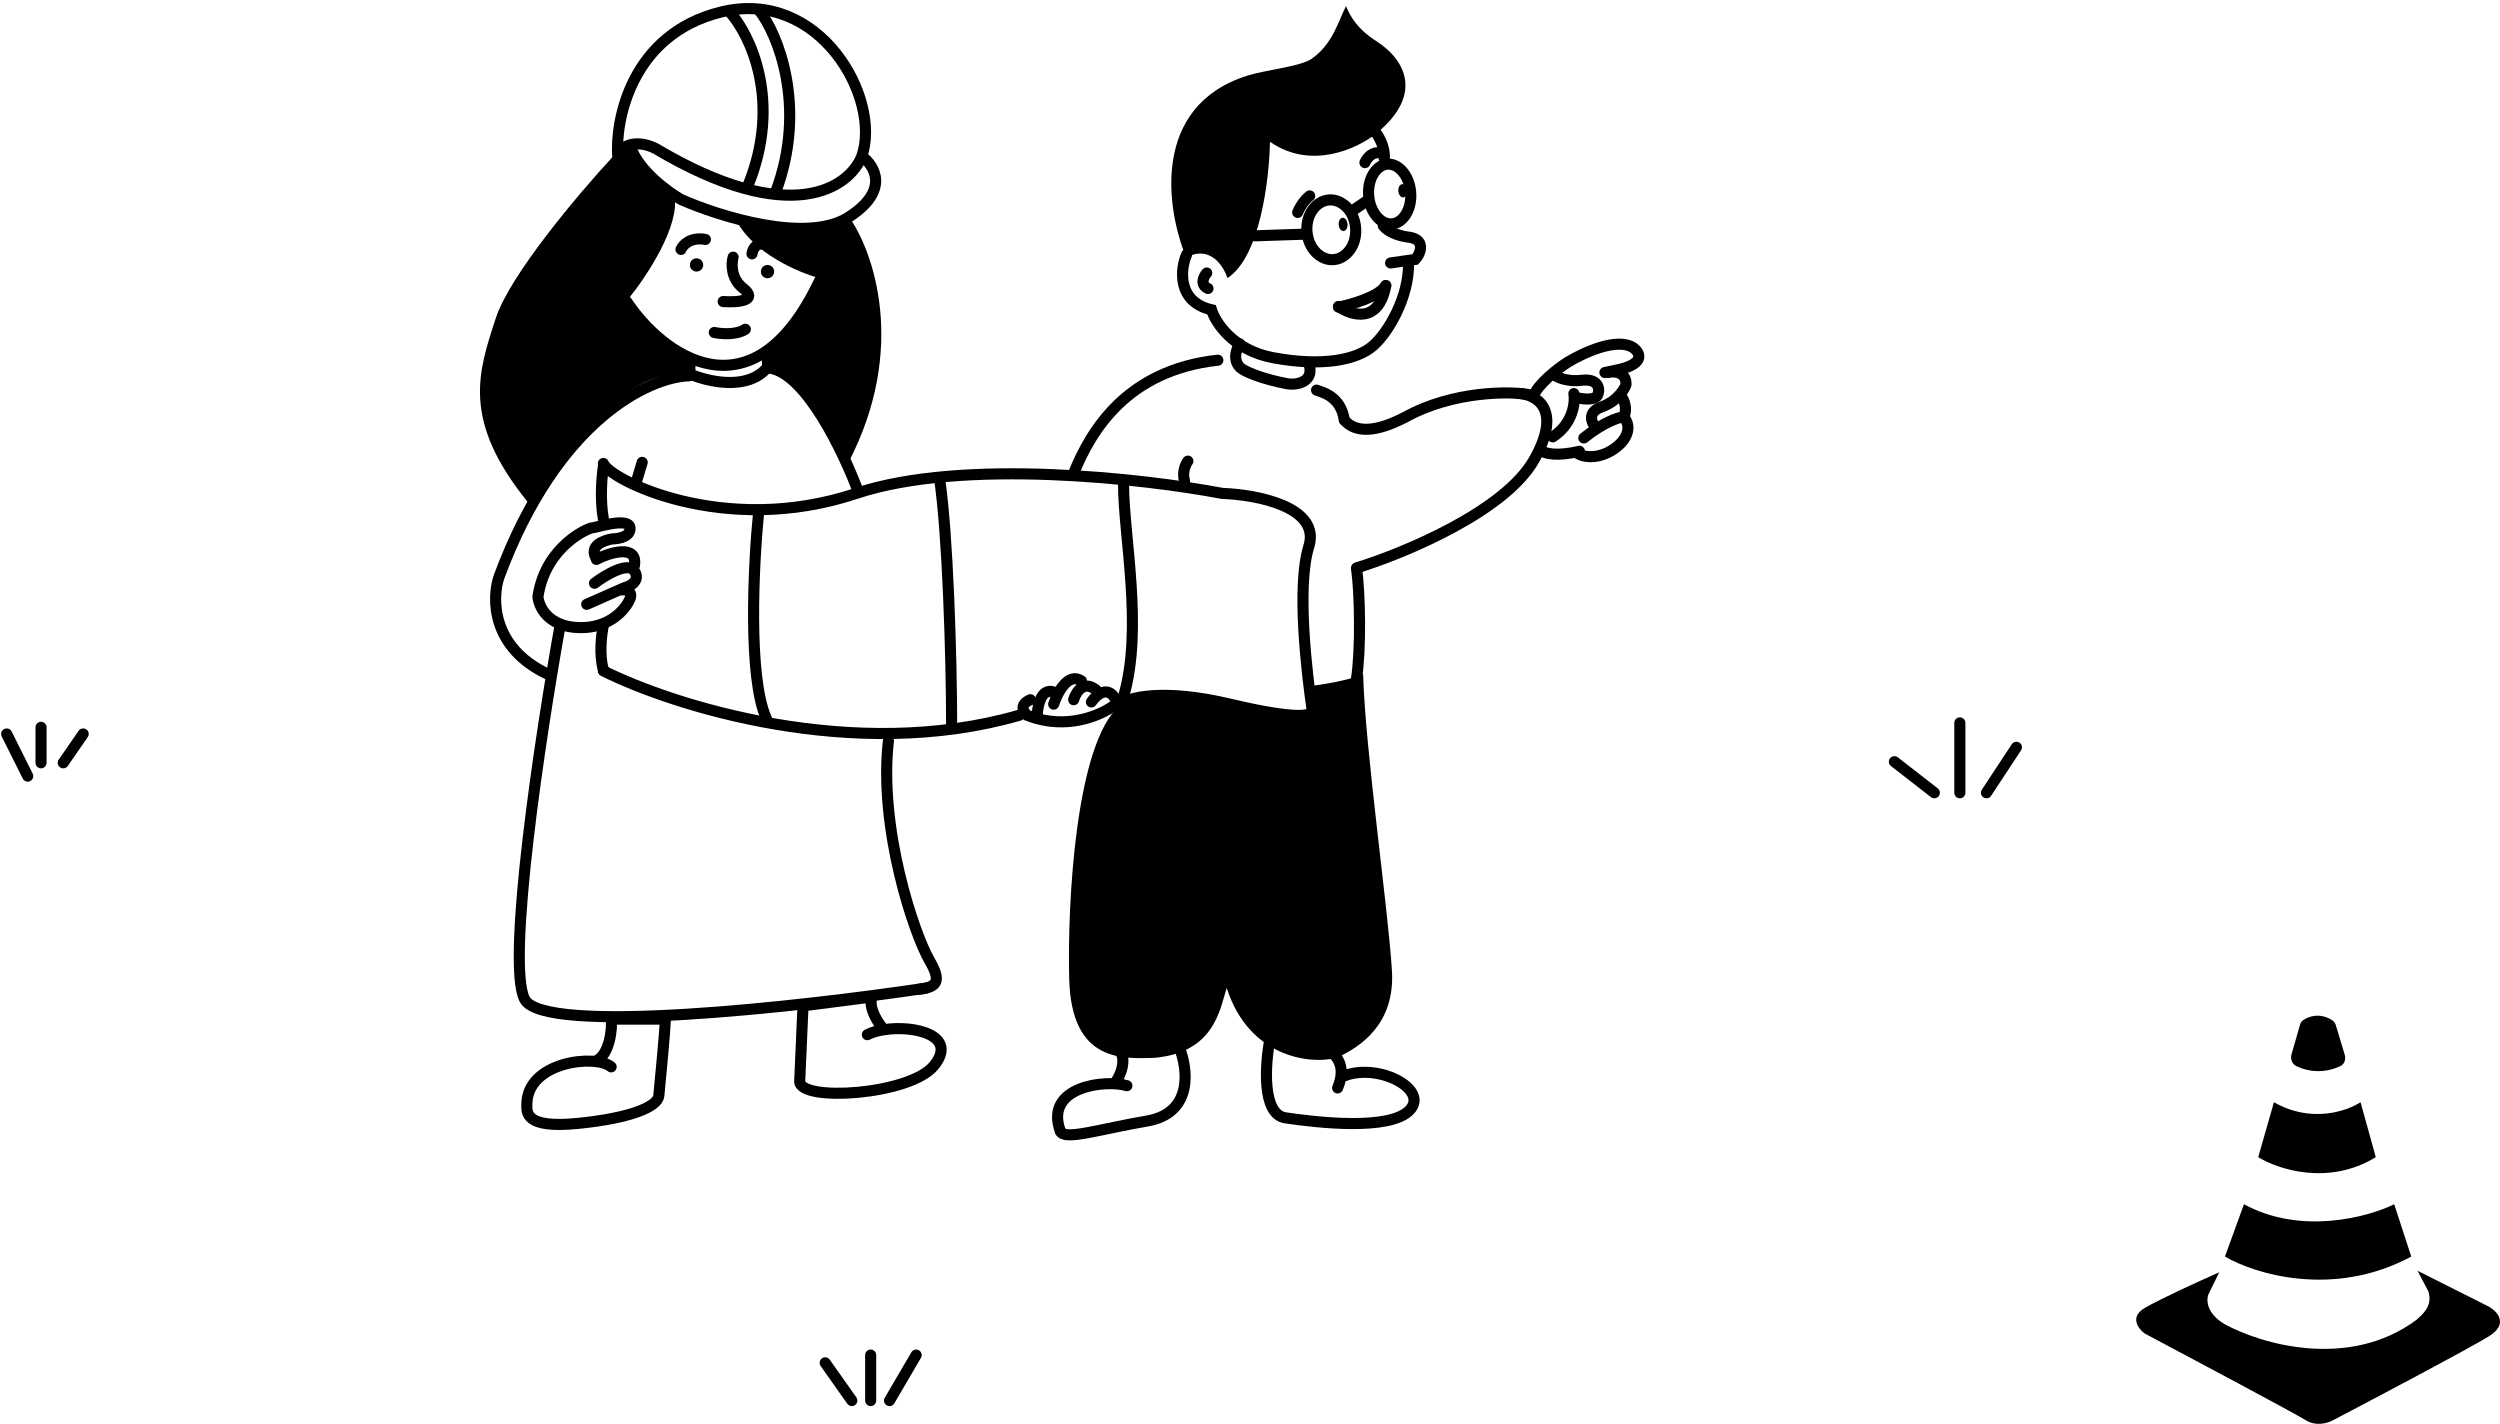 <svg width="1127" height="642" viewBox="0 0 1127 642" fill="none" xmlns="http://www.w3.org/2000/svg">
<path d="M276 70.933C282 63.333 286.167 67.766 287.5 70.933C290.7 76.133 299.833 84.433 304 87.933C306.8 101.533 291.5 124.6 283.5 134.433C283.5 146.433 301.167 157.766 310 161.933V169.933C286.4 161.933 252.167 204.266 238 226.433C208 189.433 215.5 167.933 223.5 143.433C229.9 123.833 261.167 86.933 276 70.933Z" fill="#000000"/>
<path d="M382.5 97.433C372.1 107.033 344.5 102.766 332 99.433C339.6 114.233 360.167 122.933 369.5 125.433C368.3 140.633 354 154.433 347 159.433V167.433C361.8 167.033 376.833 194.6 382.5 208.433C409.3 156.833 393.667 112.933 382.5 97.433Z" fill="#000000"/>
<path d="M388.5 70.433C397.5 44.433 369.622 -5.585 325 5.433C284.5 15.433 277.167 54.433 278.5 70.933C279.7 64.933 287.5 62.933 295.5 66.933C356.7 103.333 383 84.433 388.5 70.433ZM388.5 70.433C394.333 74.6 401.3 85.933 382.5 97.933C363.7 109.933 324.333 97.6 307 89.933C301.157 86.6 288.476 77.333 284.5 66.933" stroke="#000000" stroke-width="5" stroke-linecap="round"/>
<path d="M329 5.433C338.149 15.66 352.615 45.577 337.286 83.433" stroke="#000000" stroke-width="5" stroke-linecap="round"/>
<path d="M342 4.433C350.539 14.771 364.04 48.166 349.733 86.433" stroke="#000000" stroke-width="5" stroke-linecap="round"/>
<path d="M282.5 135.933C298.167 159.6 339.1 190.833 369.5 126.433" stroke="#000000" stroke-width="5" stroke-linecap="round"/>
<circle cx="314" cy="119.433" r="3" fill="#000000"/>
<circle cx="346" cy="122.433" r="3" fill="#000000"/>
<path d="M307 112.433C307.833 110.433 311.2 106.733 318 107.933" stroke="#000000" stroke-width="5" stroke-linecap="round"/>
<path d="M339 114.433C339.167 112.933 340.3 109.933 343.5 109.933" stroke="#000000" stroke-width="5" stroke-linecap="round"/>
<path d="M322 149.881C324.947 150.525 331.874 151.137 336 148.433" stroke="#000000" stroke-width="5" stroke-linecap="round"/>
<path d="M330.5 115.933C329.667 118.766 329.4 125.533 335 129.933C342 135.433 333 136.433 326 135.933" stroke="#000000" stroke-width="5" stroke-linecap="round"/>
<path d="M311 162.484V168.587C319 172.075 337.2 176.347 346 165.536V159.433" stroke="#000000" stroke-width="5" stroke-linecap="round"/>
<path d="M310.5 169.433C293 169.933 251.4 188.733 225 259.933C221.667 269.6 221.4 291.933 247 303.933M252.5 281.933C243.667 331.266 228.1 434.033 236.5 450.433C244.9 466.833 360.667 453.933 417.5 445.433" stroke="#000000" stroke-width="5" stroke-linecap="round"/>
<path d="M414.5 445.933C422.5 444.933 424.5 442.433 419 432.933C412.053 420.934 396 373.433 400.5 333.933M387 221.933C380.5 204.266 363.4 168.333 347 165.933" stroke="#000000" stroke-width="5" stroke-linecap="round"/>
<path d="M268 478.484C274.8 476.484 276.167 463.266 275.5 459.433H300C299.6 466.633 297.833 485.433 297 493.933C296.516 498.872 284.5 504.033 260.5 506.433C236.5 508.833 237.5 501.433 237.5 497.933C237.5 478.433 268.667 475.1 275.5 480.933" stroke="#000000" stroke-width="5" stroke-linecap="round"/>
<path d="M391 466.433C392.997 465.391 395.612 464.636 398.5 464.185M398.5 464.185C412.242 462.041 432.156 466.798 421 480.433C410.2 493.633 360.5 496.872 360.5 487.433L362 453.433L393 449.433C391.4 454.633 396 461.434 398.5 464.185Z" stroke="#000000" stroke-width="5" stroke-linecap="round"/>
<path d="M280 265.933C284.8 265.533 284.667 268.433 284 269.933C282.167 274.433 275 283.333 261 282.933C247 282.533 242.833 273.433 242.5 268.933C246 245.933 265.5 237.933 267 237.933C268.5 237.933 283.5 232.933 284 237.933C284.4 241.933 278.833 242.933 276 242.933C272.167 243.6 265.252 245.933 268.852 251.933M264.5 272.433L281.5 264.933C284.167 264.266 288.8 261.833 286 257.433C283.2 253.033 272.833 259.266 268 262.933M268.852 252.178C274.686 249.111 287.6 245.171 286 254.933" stroke="#000000" stroke-width="5" stroke-linecap="round"/>
<path d="M289.5 208.433L286.5 218.433" stroke="#000000" stroke-width="5" stroke-linecap="round"/>
<path d="M694.5 202.872C696 204.539 702 205.833 712 203.433M710.5 203.767C712.333 205.934 719.9 207.633 727.5 202.433C735.1 197.233 734.333 191.6 733 189.433C732.774 189.013 732.44 188.576 732 188.193C734 183.202 731.613 179.273 730.17 177.933M719.528 192.933C717.519 190.766 715.2 185.833 722 183.433C725.682 182.133 728.358 179.993 730.17 177.933M733 173.433C732.618 174.503 731.703 176.189 730.17 177.933M691 178.933C693.4 172.933 702.333 166.1 706.5 163.433C713.5 159.1 729.3 151.733 736.5 156.933C739.167 158.933 741.7 163.633 730.5 166.433L723.5 167.933M709.5 177.433C710.167 181.433 709.2 190.933 700 196.933M725 167.933C728 167.1 733 167.933 733 172.933" stroke="#000000" stroke-width="5" stroke-linecap="round"/>
<path d="M732 187.933C729.5 188.1 722.4 190.633 714 197.433" stroke="#000000" stroke-width="5" stroke-linecap="round"/>
<path d="M700.5 168.933C702 170.1 706.6 172.233 713 171.433C721 170.433 721.5 175.933 720 178.433C718.8 180.433 713.833 179.933 711.5 179.433" stroke="#000000" stroke-width="5" stroke-linecap="round"/>
<path d="M503 317.433C497.658 321.707 483.648 328.386 467.5 323.948M464.5 315.433C458.9 317.833 461.833 321.433 463 322.433C464.515 323.039 466.016 323.54 467.5 323.948M467.5 323.948C467.5 319.11 469 309.933 475 311.933M475 317.433C476.667 312.266 481.5 302.933 487.5 306.933M484 315.433C485 312.1 488.4 306.533 494 310.933M492 316.433C494.167 313.261 499.4 308.621 503 315.433" stroke="#000000" stroke-width="5" stroke-linecap="round"/>
<path d="M505.5 474.933C506.333 476.433 507.1 480.933 503.5 486.933M508 489.433C499 486.6 470.5 489.433 478 509.933" stroke="#000000" stroke-width="5" stroke-linecap="round"/>
<path d="M531.5 471.872C535.5 481.539 538.2 501.772 517 505.372C495.8 508.972 479.5 514.372 478 509.872" stroke="#000000" stroke-width="5" stroke-linecap="round"/>
<path d="M572.5 468.433C570.333 479.6 568.7 502.333 579.5 503.933C593 505.933 626.5 509.933 635.5 500.433C644.5 490.933 620.5 478.433 605 485.433M600.5 474.433C603.667 477.433 606.5 481.933 603 490.433" stroke="#000000" stroke-width="5" stroke-linecap="round"/>
<path d="M614.5 303.872C608.5 306.672 595.667 308.705 590 309.372L592 320.372C590.4 323.972 576.667 321.872 570 320.372C523.6 309.972 507 314.705 504.5 318.372C485 335.372 481.09 406.794 482 441.372C483 479.372 506.5 477.205 520.5 476.872C547.5 474.372 549.833 455.205 553 445.372C563 476.572 590.5 480.039 602.5 476.872C613.667 471.872 628.83 461.363 627.5 437.872C626 411.372 615.333 337.205 614.5 303.872Z" fill="#000000"/>
<path d="M535.5 207.872C534.5 209.205 532.8 212.872 534 216.872" stroke="#000000" stroke-width="5" stroke-linecap="round"/>
<path d="M484 213.372C491.833 194.039 508 166.872 549 162.372" stroke="#000000" stroke-width="5" stroke-linecap="round"/>
<path d="M593.5 175.872C595.5 176.705 604.5 178.372 606 189.372" stroke="#000000" stroke-width="5" stroke-linecap="round"/>
<path d="M684.5 177.372C692.333 177.705 704.7 184.172 691.5 207.372C678.3 230.572 633 249.372 612 255.872" stroke="#000000" stroke-width="5" stroke-linecap="round"/>
<path d="M611.5 256.053C613.167 267.553 613.5 293.253 611.5 306.053M689 177.872C681.167 176.372 655.1 176.053 633.5 188.053C627 191.387 613.7 197.472 606.5 189.872" stroke="#000000" stroke-width="5" stroke-linecap="round"/>
<path d="M534.758 116.114C545.396 110.301 551.566 119.844 553.321 125.342C568.041 116.024 572.24 80.498 572.498 63.899C591.164 76.949 612.277 66.811 620.5 60.111C641.114 43.316 634.521 27.486 620.178 18.36C611.832 13.051 608.562 7.175 606.809 2.754C603.427 9.072 600.977 19.875 591.106 26.622C586.209 29.97 570.439 31.521 562.223 34.124C518.725 47.901 525.789 94.524 534.758 116.114Z" fill="#000000"/>
<path d="M534.923 114.757C532.237 120.833 530.247 135.939 546.133 139.641C547.924 145.446 555.97 157.894 573.827 161.242C596.149 165.428 611.64 162.223 618.892 155.952C626.144 149.681 635.121 133.61 634.968 119.003" stroke="#000000" stroke-width="5" stroke-linecap="round"/>
<path d="M626.897 118.533L638.002 116.946C639.856 115.142 643.305 108.238 635.467 106.962C632.619 106.713 626.254 105.32 623.575 101.742" stroke="#000000" stroke-width="5" stroke-linecap="round"/>
<path d="M620.271 59.872C621.7 61.682 624.455 66.564 624.041 71.612" stroke="#000000" stroke-width="5" stroke-linecap="round"/>
<path d="M584.985 95.759C585.567 94.24 587.469 90.622 590.416 88.309" stroke="#000000" stroke-width="5" stroke-linecap="round"/>
<ellipse cx="605.474" cy="101.164" rx="2" ry="3" transform="rotate(-4.512 605.474 101.164)" fill="#000000"/>
<ellipse cx="632.364" cy="86.002" rx="2" ry="3" transform="rotate(-4.512 632.364 86.002)" fill="#000000"/>
<path d="M611.114 102.725C611.733 110.572 606.886 116.601 601.21 117.049C595.534 117.497 589.801 112.303 589.182 104.456C588.563 96.61 593.41 90.581 599.086 90.133C604.762 89.685 610.495 94.879 611.114 102.725Z" stroke="#000000" stroke-width="5"/>
<path d="M635.932 86.724C636.241 90.641 635.32 94.186 633.699 96.744C632.079 99.301 629.867 100.744 627.524 100.929C625.18 101.114 622.77 100.036 620.768 97.764C618.766 95.492 617.3 92.136 616.991 88.218C616.682 84.301 617.604 80.756 619.224 78.198C620.845 75.641 623.056 74.198 625.4 74.013C627.743 73.828 630.153 74.906 632.155 77.177C634.157 79.45 635.623 82.806 635.932 86.724Z" stroke="#000000" stroke-width="5"/>
<path d="M609.986 94.79L616.65 90.251" stroke="#000000" stroke-width="5" stroke-linecap="round"/>
<path d="M615.313 73.304C615.926 71.838 617.919 68.896 620.98 68.855" stroke="#000000" stroke-width="5" stroke-linecap="round"/>
<path d="M565.755 106.305L587.765 105.571" stroke="#000000" stroke-width="5" stroke-linecap="round"/>
<path d="M544.006 123.068C542.617 124.651 540.783 128.263 544.557 130.046" stroke="#000000" stroke-width="5" stroke-linecap="round"/>
<path d="M603.4 138.443C609.244 137.292 621.687 133.738 624.702 128.737" stroke="#000000" stroke-width="5" stroke-linecap="round"/>
<path d="M603.376 138.142C609.177 142.252 621.563 146.124 624.702 128.737" stroke="#000000" stroke-width="5" stroke-linecap="round"/>
<path d="M558.84 155C557.124 157.671 555.11 163.785 560.782 166.872C566.453 169.958 576.028 172.213 580.107 172.954C584.449 173.839 593.012 172.182 589.922 163.591" stroke="#000000" stroke-width="5" stroke-linecap="round"/>
<path d="M272 302.433C303.333 318.1 384.7 344.033 459.5 322.433M505 317.433C508.833 314.433 524.1 310.233 554.5 317.433C584.9 324.633 592.333 322.933 591.5 319.933C589.167 303.766 584.4 264.433 590 246.433C595.6 228.433 566.333 222.933 551 222.433C516 215.766 434 206.433 386 222.433C326 242.433 274.5 215.933 272 208.933" stroke="#000000" stroke-width="5" stroke-linecap="round"/>
<path d="M272 210.433C271.333 214.6 270.4 225.133 272 233.933M272 281.933C271.167 285.766 270 295.133 272 301.933" stroke="#000000" stroke-width="5" stroke-linecap="round"/>
<path d="M342 230.933C339.667 254.266 337.1 305.533 345.5 323.933M423.5 215.433C427.167 239.433 429 294.933 429 327.933M506.5 218.433C506.5 241.433 515.5 283.433 506.5 313.933" stroke="#000000" stroke-width="5" stroke-linecap="round"/>
<path d="M3 330.872L12.5 349.872M18.5 343.872V327.872M28.5 343.872L37.5 330.872" stroke="#000000" stroke-width="5" stroke-linecap="round"/>
<path d="M372 614.372L384 631.372M392.5 631.372V610.872M401 631.372L413 610.872" stroke="#000000" stroke-width="5" stroke-linecap="round"/>
<path d="M854 343.372L872 357.372M883.5 357.372V325.872M895.5 357.372L909 336.872" stroke="#000000" stroke-width="5" stroke-linecap="round"/>
<path d="M1036.83 462.034L1033.02 475.279C1032.41 477.388 1033.23 479.696 1035.22 480.63C1043.13 484.355 1050.51 482.788 1055.04 480.605C1056.92 479.702 1057.6 477.508 1057.01 475.516L1053.04 462.303C1052.74 461.283 1052.13 460.365 1051.22 459.81C1045.76 456.474 1040.85 458.085 1038.25 459.885C1037.52 460.389 1037.07 461.182 1036.83 462.034Z" fill="#000000"/>
<path d="M1018 521.644L1025.1 496.872C1041.77 506.508 1058.06 500.887 1064.13 496.872L1071 521.644C1049.71 534.735 1026.8 527.098 1018 521.644Z" fill="#000000"/>
<path d="M1003 566.455L1011.58 542.872C1037.26 556.892 1067.43 548.714 1079.3 542.872L1087 566.455C1051.99 585.321 1016.41 574.316 1003 566.455Z" fill="#000000"/>
<path d="M995.576 583.47L1000.44 573.534C992.11 577.214 973.715 585.59 966.812 589.652C959.908 593.715 963.935 598.999 966.812 601.134C989.012 612.909 1034.61 637.211 1039.39 640.214C1044.17 643.217 1049.64 641.465 1051.78 640.214C1071.32 629.984 1112.71 608.111 1121.92 602.458C1131.12 596.806 1125.75 591.124 1121.92 588.99L1089.83 572.872L1094.7 582.145C1096.91 588.99 1091.53 592.964 1089.39 594.951C1058.77 617.737 1018.96 605.77 1002.88 596.939C994.558 591.993 994.543 585.899 995.576 583.47Z" fill="#000000"/>
</svg>
